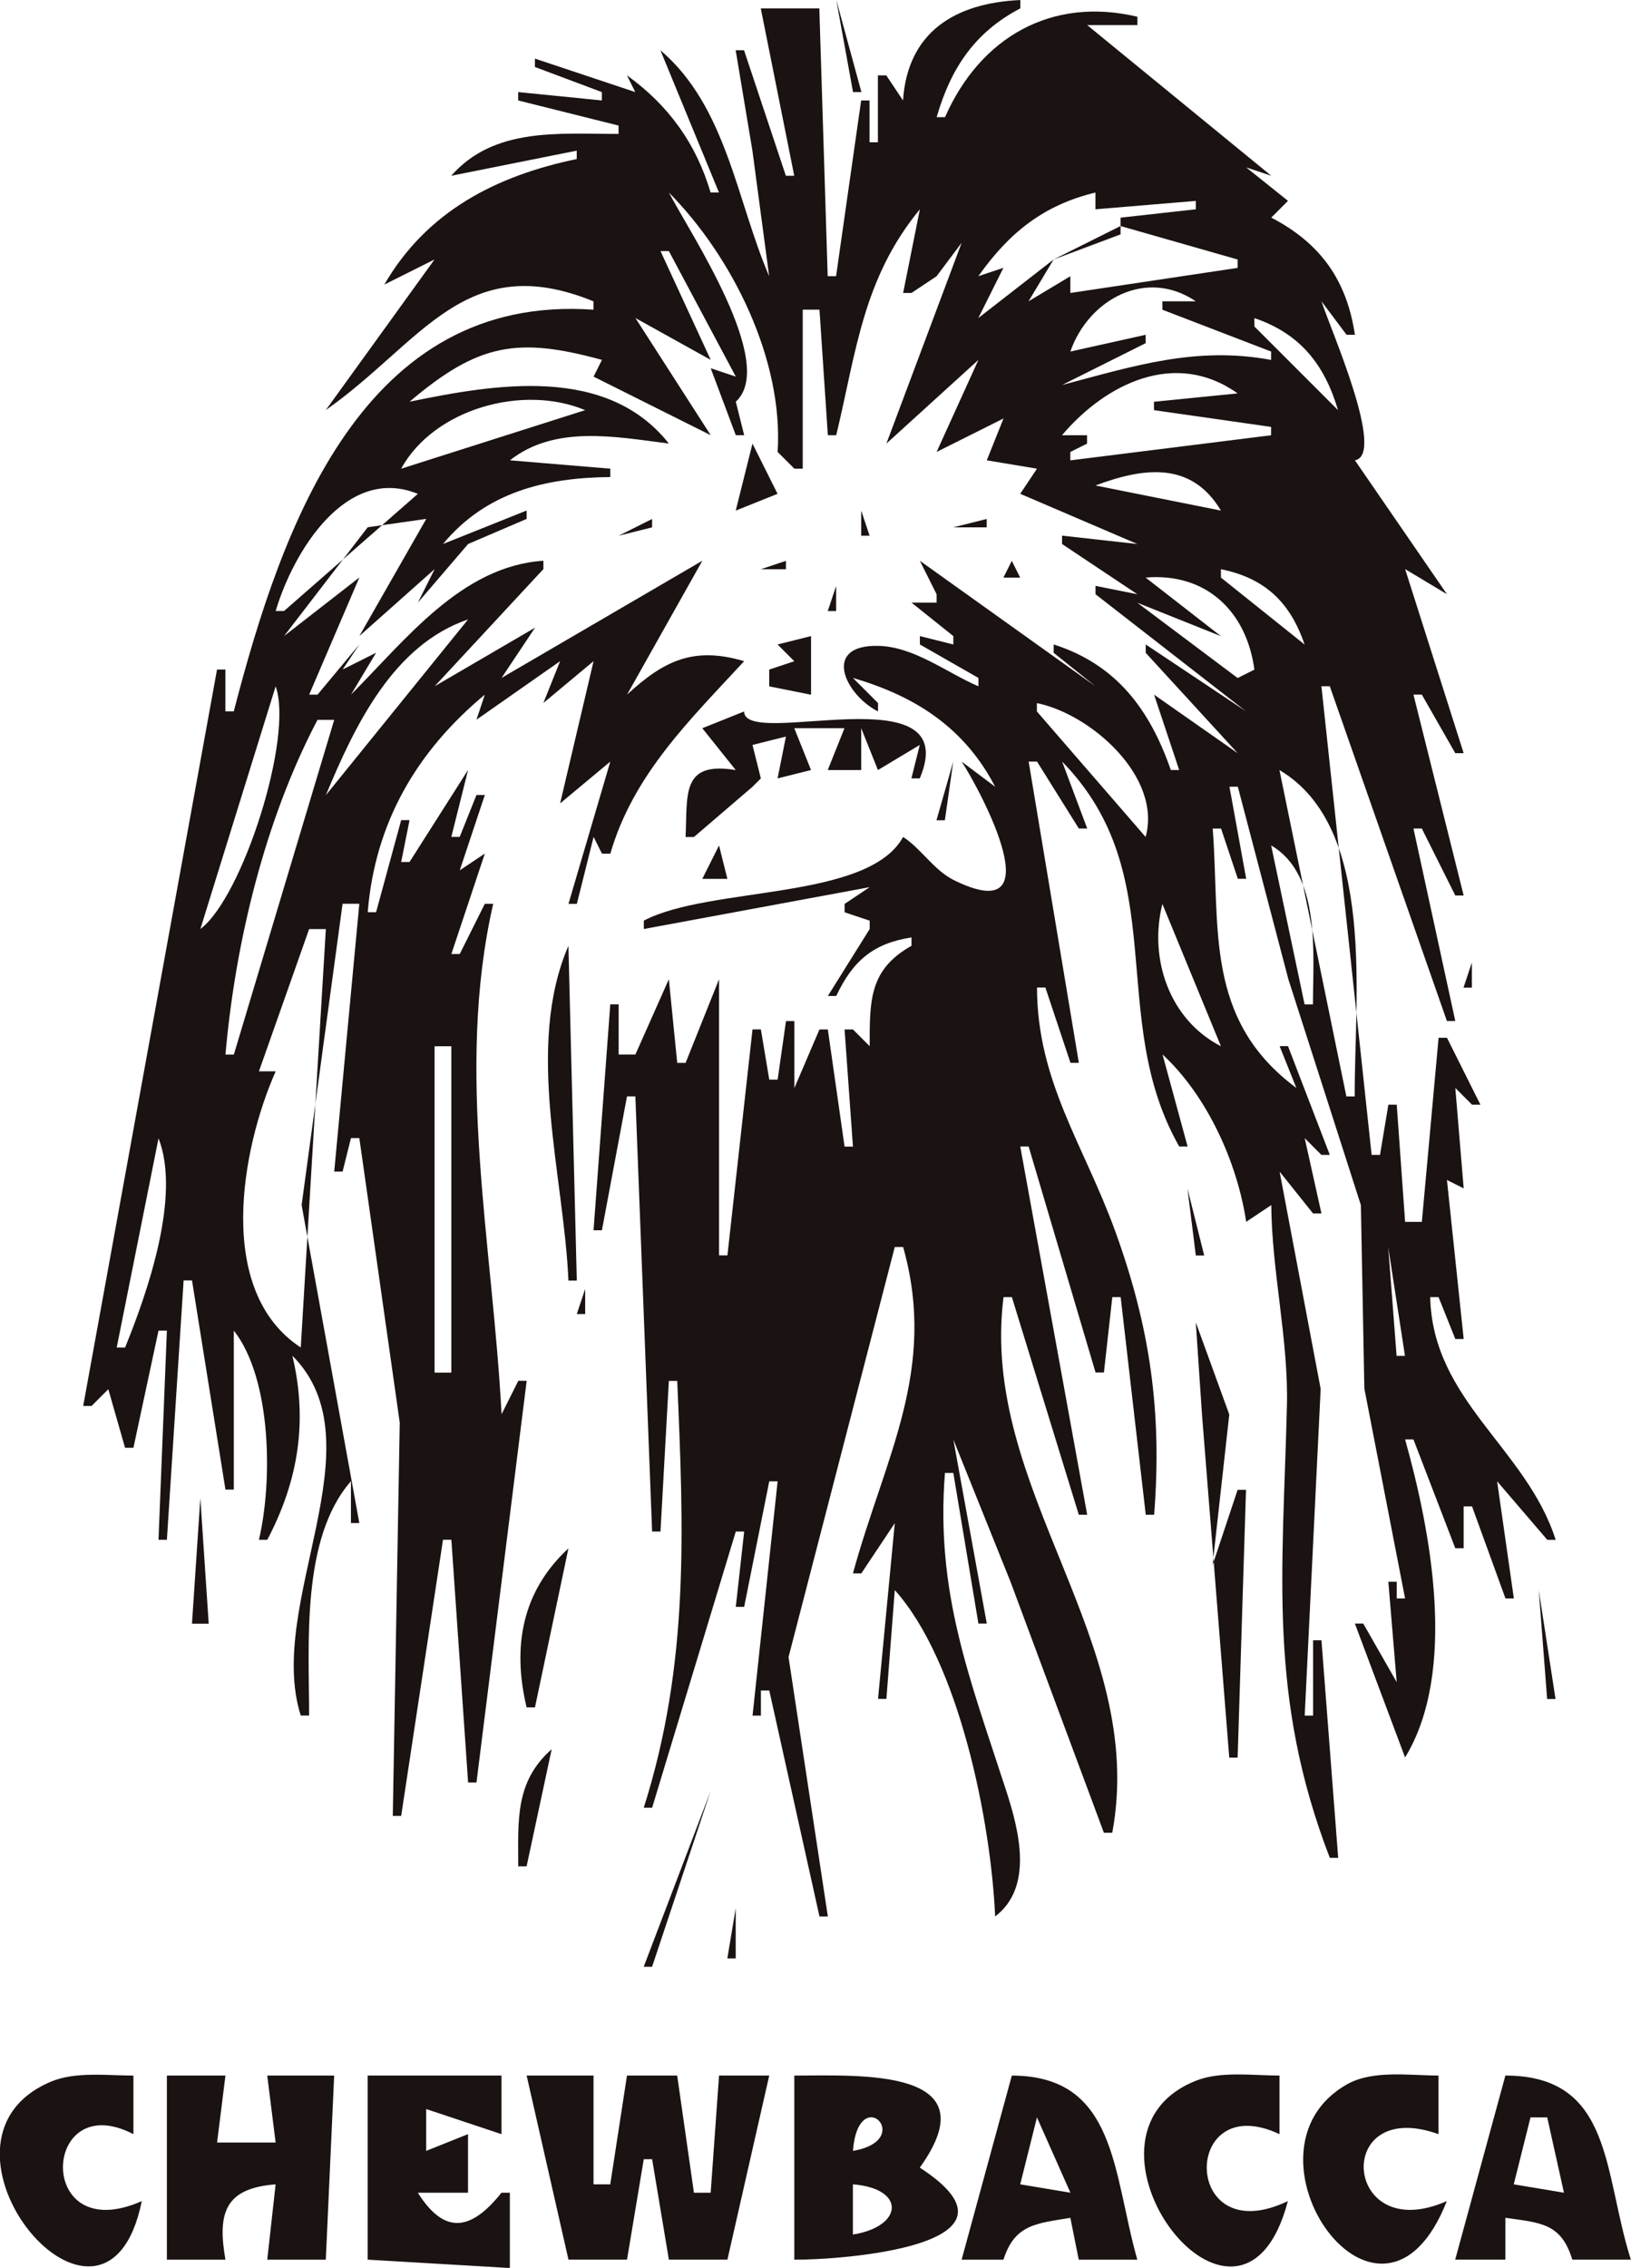 <?xml version="1.0" encoding="UTF-8" standalone="no"?>
<!-- Created with Inkscape (http://www.inkscape.org/) -->

<svg
   width="68.783mm"
   height="95.603mm"
   viewBox="0 0 68.783 95.603"
   version="1.1"
   id="svg1292"
   inkscape:version="1.2 (dc2aedaf03, 2022-05-15)"
   sodipodi:docname="chewie.svg"
   xmlns:inkscape="http://www.inkscape.org/namespaces/inkscape"
   xmlns:sodipodi="http://sodipodi.sourceforge.net/DTD/sodipodi-0.dtd"
   xmlns="http://www.w3.org/2000/svg"
   xmlns:svg="http://www.w3.org/2000/svg">
  <sodipodi:namedview
     id="namedview1294"
     pagecolor="#505050"
     bordercolor="#ffffff"
     borderopacity="1"
     inkscape:showpageshadow="0"
     inkscape:pageopacity="0"
     inkscape:pagecheckerboard="1"
     inkscape:deskcolor="#505050"
     inkscape:document-units="mm"
     showgrid="false"
     inkscape:zoom="0.2102413"
     inkscape:cx="1386.5021"
     inkscape:cy="166.47538"
     inkscape:window-width="1800"
     inkscape:window-height="1144"
     inkscape:window-x="0"
     inkscape:window-y="28"
     inkscape:window-maximized="1"
     inkscape:current-layer="layer1" />
  <defs
     id="defs1289" />
  <g
     inkscape:label="Layer 1"
     inkscape:groupmode="layer"
     id="layer1"
     transform="translate(394.315,-104.474)">
    <path
       d="m -359.046,104.474 1.058,3.881 h -0.353 l -0.706,-3.881 m 2.352,0.235 -0.118,0.235 0.118,-0.235 m 5.409,-0.235 v 0.353 c -1.924,1.007 -2.932,2.524 -3.528,4.586 h 0.353 c 1.483,-3.371 4.497,-5.092 8.114,-4.233 v 0.353 h -2.117 l 7.761,6.35 -1.058,-0.353 1.764,1.411 -0.706,0.706 c 2.076,1.08 3.181,2.632 3.528,4.939 h -0.353 l -1.058,-1.411 c 0.373,1.156 2.727,6.471 1.411,6.703 l 3.881,5.644 -1.764,-1.058 2.469,7.761 h -0.353 l -1.411,-2.469 h -0.353 l 2.117,8.467 h -0.353 l -1.411,-2.822 h -0.353 l 1.764,8.114 h -0.353 l -4.939,-14.111 h -0.353 l 2.117,19.756 h 0.353 l 0.353,-2.117 h 0.353 l 0.353,4.939 h 0.706 l 0.706,-7.761 h 0.353 l 1.411,2.822 h -0.353 l -0.706,-0.706 0.353,4.233 -0.706,-0.353 0.706,6.703 h -0.353 l -0.706,-1.764 h -0.353 c 0.103,4.371 4.054,6.356 5.292,10.231 h -0.353 l -2.117,-2.469 0.706,4.939 h -0.353 l -1.411,-3.881 h -0.353 v 1.764 h -0.353 l -1.764,-4.586 h -0.353 c 1.082,3.852 2.217,9.775 0,13.406 l -2.117,-5.644 h 0.353 l 1.411,2.469 -0.353,-4.233 h 0.353 v 0.706 h 0.353 l -1.718,-8.851 -0.146,-7.73 -3.059,-9.525 -2.131,-8.114 h -0.353 l 0.706,3.881 h -0.353 l -0.706,-2.117 h -0.353 c 0.318,4.2 -0.365,8.046 3.528,10.936 l -0.706,-1.764 h 0.353 l 1.764,4.586 h -0.353 l -0.706,-0.706 0.706,3.175 h -0.353 l -1.411,-1.764 1.731,9.158 -0.673,13.772 h 0.353 v -3.175 h 0.353 l 0.706,9.172 h -0.353 c -2.619,-6.788 -1.983,-12.016 -1.809,-19.05 0.07,-2.81 -0.637,-5.649 -0.66,-8.467 l -1.058,0.706 c -0.376,-2.512 -1.653,-5.324 -3.528,-7.056 l 1.058,3.881 h -0.353 c -3.104,-5.461 -0.244,-11.42 -4.939,-16.228 l 1.058,2.822 h -0.353 l -1.764,-2.822 h -0.353 l 2.117,12.7 h -0.353 l -1.058,-3.175 h -0.353 c 0.002,3.943 1.975,6.644 3.283,10.231 1.493,4.095 1.996,7.688 1.656,11.994 h -0.353 l -1.058,-9.172 h -0.353 l -0.353,3.175 h -0.353 l -2.822,-9.525 h -0.353 l 2.822,15.522 h -0.353 l -2.822,-9.172 h -0.353 c -1.024,8.113 6.094,14.456 4.586,22.578 h -0.353 l -3.939,-10.583 -2.411,-5.997 1.411,7.761 h -0.353 l -1.058,-6.35 h -0.353 c -0.4,5.064 1.047,8.662 2.586,13.406 0.549,1.693 1.147,4.062 -0.469,5.292 -0.174,-3.987 -1.517,-10.739 -4.233,-13.758 l -0.353,4.586 h -0.353 l 0.706,-7.408 -1.411,2.117 h -0.353 c 1.338,-4.892 3.575,-8.569 2.117,-13.758 h -0.353 l -4.48,17.286 1.658,10.936 h -0.353 l -2.117,-9.525 h -0.353 v 1.058 h -0.353 l 1.058,-9.878 h -0.353 l -1.058,5.292 h -0.353 l 0.353,-3.175 h -0.353 l -3.528,11.642 h -0.353 c 1.931,-6.078 1.68,-11.742 1.411,-17.992 h -0.353 l -0.353,6.35 h -0.353 l -0.706,-18.344 h -0.353 l -1.058,5.644 h -0.353 l 0.706,-9.525 h 0.353 v 2.117 h 0.706 l 1.411,-3.175 0.353,3.528 h 0.353 l 1.411,-3.528 v 11.642 h 0.353 l 1.058,-9.525 h 0.353 l 0.353,2.117 h 0.353 l 0.353,-2.469 h 0.353 v 2.822 l 1.058,-2.469 h 0.353 l 0.706,4.939 h 0.353 l -0.353,-4.939 h 0.353 l 0.706,0.706 c 10e-4,-1.908 -0.031,-3.226 1.764,-4.233 v -0.353 c -1.621,0.25 -2.48,0.998 -3.175,2.469 h -0.353 l 1.764,-2.822 v -0.353 l -1.058,-0.353 v -0.353 l 1.058,-0.706 -9.525,1.764 v -0.353 c 2.794,-1.466 9.451,-0.834 10.936,-3.528 0.798,0.525 1.288,1.404 2.163,1.832 4.224,2.065 1.122,-3.752 0.306,-5.007 l 1.411,1.058 c -1.292,-2.489 -3.364,-3.817 -5.997,-4.586 l 1.058,1.058 v 0.353 c -1.387,-0.7 -2.39,-2.812 0.007,-2.763 1.51,0.031 2.881,1.125 4.227,1.705 v -0.353 l -2.469,-1.411 v -0.353 l 1.411,0.353 v -0.353 l -1.764,-1.411 h 1.058 v -0.353 l -0.706,-1.411 7.408,5.292 -1.764,-1.411 v -0.353 c 2.638,0.842 4.056,2.745 4.939,5.292 h 0.353 l -1.058,-3.175 3.528,2.469 -3.881,-4.233 v -0.353 l 4.233,2.822 -6.35,-4.939 v -0.353 l 1.764,0.353 -3.175,-2.117 v -0.353 l 3.175,0.353 -4.939,-2.117 0.706,-1.058 -2.117,-0.353 0.706,-1.764 -2.822,1.411 1.764,-3.881 -3.881,3.528 3.175,-8.467 -1.058,1.411 -1.058,0.706 h -0.353 l 0.706,-3.528 c -2.408,2.93 -2.678,5.995 -3.528,9.525 h -0.353 l -0.353,-5.292 h -0.706 v 6.703 h -0.353 l -0.706,-0.706 c 0.252,-3.907 -1.93,-8.256 -4.586,-10.936 0.915,1.747 4.582,7.218 2.822,8.819 l 0.353,1.411 h -0.353 l -1.058,-2.822 1.058,0.353 -2.822,-5.292 h -0.353 l 2.117,4.586 -3.175,-1.764 3.175,4.939 -4.939,-2.469 0.353,-0.706 c -3.544,-0.967 -5.203,-0.71 -8.114,1.764 3.62,-0.747 8.311,-1.55 10.936,1.764 -2.242,-0.283 -4.796,-0.795 -6.703,0.706 l 4.233,0.353 v 0.353 c -2.741,0.023 -5.245,0.637 -7.056,2.822 l 3.528,-1.411 v 0.353 l -2.469,1.058 -2.117,2.469 0.706,-1.411 -3.175,2.822 2.822,-4.939 -2.469,0.353 -3.528,4.586 3.175,-2.469 -2.117,4.939 h 0.353 l 1.764,-2.117 -0.706,1.058 1.411,-0.706 -1.058,1.764 c 2.296,-2.296 4.651,-5.412 8.114,-5.644 v 0.353 l -4.586,4.939 4.233,-2.469 -1.411,2.117 8.467,-4.939 -3.175,5.644 c 1.577,-1.458 2.829,-2.033 4.939,-1.411 -2.282,2.471 -4.684,4.785 -5.644,8.114 h -0.353 l -0.353,-0.706 -0.706,2.822 h -0.353 l 1.764,-5.997 -2.117,1.764 1.411,-5.997 -2.117,1.764 0.706,-1.764 -3.528,2.469 0.353,-1.058 c -2.882,2.396 -4.631,5.404 -4.939,9.172 h 0.353 l 1.058,-3.881 h 0.353 l -0.353,1.764 h 0.353 l 2.469,-3.881 -0.706,2.822 h 0.353 l 0.706,-1.764 h 0.353 l -1.058,3.175 1.058,-0.706 -1.411,4.233 h 0.353 l 1.058,-2.117 h 0.353 c -1.611,7.044 -0.024,14.335 0.353,21.519 l 0.706,-1.411 h 0.353 l -2.117,16.933 h -0.353 l -0.706,-10.231 h -0.353 l -1.764,11.642 h -0.353 l 0.293,-16.581 -1.704,-11.994 h -0.353 l -0.353,1.411 h -0.353 l 1.058,-11.289 h -0.706 l -1.727,12.7 2.433,13.406 h -0.353 v -1.764 c -2.109,2.414 -1.764,6.85 -1.764,9.878 h -0.353 c -1.496,-4.718 3.358,-11.451 -0.353,-15.169 0.656,2.754 0.256,5.268 -1.058,7.761 h -0.353 c 0.581,-2.44 0.541,-6.786 -1.058,-8.819 v 6.703 h -0.353 l -1.411,-8.819 h -0.353 l -0.706,10.936 h -0.353 l 0.353,-8.819 h -0.353 l -1.058,4.939 h -0.353 l -0.706,-2.469 -0.706,0.706 h -0.353 l 5.644,-31.044 h 0.353 v 1.764 h 0.353 c 2.047,-7.893 5.476,-17.618 15.169,-16.933 v -0.353 c -5.411,-2.205 -7.215,1.716 -11.289,4.586 l 4.586,-6.35 -2.117,1.058 c 1.789,-3.086 4.716,-4.588 8.114,-5.292 v -0.353 l -5.292,1.058 c 1.804,-2.051 4.533,-1.764 7.056,-1.764 v -0.353 l -4.233,-1.058 v -0.353 l 3.528,0.353 v -0.353 l -2.822,-1.058 v -0.353 l 4.233,1.411 -0.353,-0.706 c 1.747,1.258 2.919,2.869 3.528,4.939 h 0.353 l -2.469,-5.997 c 2.79,2.376 3.209,6.326 4.586,9.525 l -0.706,-5.292 -0.706,-4.233 h 0.353 l 1.764,5.292 h 0.353 l -1.411,-7.056 h 2.469 l 0.353,11.289 h 0.353 l 1.058,-7.408 h 0.353 v 1.764 h 0.353 v -2.822 h 0.353 l 0.706,1.058 c 0.194,-2.892 2.202,-4.106 4.939,-4.233 m -11.994,1.411 -0.353,0.353 0.353,-0.353 m 6.35,0 -0.353,0.353 0.353,-0.353 m 3.881,10.231 1.058,-0.353 -1.058,2.117 3.175,-2.469 -1.058,1.764 1.764,-1.058 v 0.706 l 7.056,-1.058 v -0.353 l -4.939,-1.411 v -0.353 l 3.175,-0.353 v -0.353 l -4.233,0.353 v -0.706 c -2.191,0.527 -3.646,1.698 -4.939,3.528 m -2.469,-3.175 0.353,0.353 -0.353,-0.353 m 8.467,1.058 v 0.353 l -2.822,1.058 2.822,-1.411 m -6.703,0.353 0.353,0.353 -0.353,-0.353 m 2.117,1.058 -0.353,0.353 0.353,-0.353 m 2.822,0.353 -0.353,0.353 0.353,-0.353 m -0.353,3.528 3.175,-0.706 v 0.353 l -3.528,1.764 c 3.044,-0.806 5.66,-1.645 8.819,-1.058 v -0.353 l -4.586,-1.764 v -0.353 h 1.411 c -2.087,-1.418 -4.525,-0.085 -5.292,2.117 m 7.761,-1.411 v 0.353 l 3.528,3.528 c -0.573,-1.93 -1.597,-3.222 -3.528,-3.881 m -8.114,4.939 h 1.058 v 0.353 l -0.706,0.353 v 0.353 l 8.467,-1.058 v -0.353 l -4.939,-0.706 v -0.353 l 3.528,-0.353 c -2.598,-1.851 -5.533,-0.446 -7.408,1.764 m -27.869,1.411 7.761,-2.469 c -2.624,-1.101 -6.375,-0.057 -7.761,2.469 m 29.281,-1.764 -0.353,0.353 0.353,-0.353 m -14.464,0.706 1.058,2.117 -1.764,0.706 0.706,-2.822 m 14.464,1.764 5.292,1.058 c -1.247,-2.09 -3.259,-1.819 -5.292,-1.058 m -34.572,5.292 h 0.353 l 5.644,-4.939 c -3.037,-1.239 -5.263,2.462 -5.997,4.939 m 24.694,-4.233 0.353,1.058 h -0.353 v -1.058 m -8.819,0.353 v 0.353 l -1.411,0.353 1.411,-0.706 m 14.111,0 v 0.353 h -1.411 l 1.411,-0.353 m -9.525,0.353 -0.353,0.353 0.353,-0.353 m 25.047,0.353 2.117,2.469 -2.117,-2.469 m -28.575,0.353 -0.353,0.353 0.353,-0.353 m 7.761,0.353 -0.353,0.353 0.353,-0.353 m 5.292,0 -0.706,0.706 0.706,-0.706 m -8.467,0.353 v 0.353 h -1.058 l 1.058,-0.353 m 9.525,0 0.353,0.706 h -0.706 l 0.353,-0.706 m -16.228,0.353 -0.353,0.353 0.353,-0.353 m 3.881,0 -0.353,0.353 0.353,-0.353 m 17.992,0.353 3.175,2.469 -3.528,-1.411 4.233,3.175 0.706,-0.353 c -0.33,-2.47 -2.052,-4.098 -4.586,-3.881 m 3.175,-0.353 v 0.353 l 3.528,2.822 c -0.607,-1.782 -1.673,-2.8 -3.528,-3.175 m -16.228,0.706 v 1.058 h -0.353 l 0.353,-1.058 m -21.519,8.819 5.997,-7.408 c -3.168,1.077 -4.785,4.497 -5.997,7.408 m 20.461,-6.703 v 2.469 l -1.764,-0.353 v -0.706 l 1.058,-0.353 -0.706,-0.706 1.411,-0.353 m 17.639,0 0.353,1.058 -0.353,-1.058 m -40.217,2.117 -3.175,10.231 c 1.785,-1.341 3.937,-8.1 3.175,-10.231 m 6.35,0 0.353,0.353 -0.353,-0.353 m 25.753,0.706 v 0.353 l 4.586,5.292 c 0.698,-2.546 -2.327,-5.189 -4.586,-5.644 m -12.347,0.353 c 0,1.616 9.306,-1.686 7.408,2.822 h -0.353 l 0.353,-1.411 -1.764,1.058 -0.706,-1.764 v 1.764 h -1.411 l 0.706,-1.764 h -2.117 l 0.706,1.764 -1.411,0.353 0.353,-1.764 -1.411,0.353 0.353,1.411 -0.353,0.353 -2.469,2.117 h -0.353 c 0.087,-1.8 -0.194,-3.204 2.117,-2.822 l -1.411,-1.764 1.764,-0.706 m -17.992,0.353 c -2.21,4.201 -3.467,9.367 -3.881,14.111 h 0.353 l 4.233,-14.111 h -0.706 m 26.811,1.764 -0.353,2.469 h -0.353 l 0.706,-2.469 m 13.758,0.353 2.822,13.758 h 0.353 c -0.034,-4.048 0.952,-11.323 -3.175,-13.758 m -11.994,0.706 0.353,0.353 -0.353,-0.353 m -1.058,0.706 -0.353,0.353 0.353,-0.353 m -10.583,1.764 0.353,1.411 h -1.058 l 0.706,-1.411 m 23.283,0 1.411,6.703 h 0.353 c -3.5e-4,-2.167 0.339,-5.474 -1.764,-6.703 m -4.586,2.469 c -0.583,2.31 0.301,4.888 2.469,5.997 l -2.469,-5.997 m 2.822,0 -0.353,0.353 0.353,-0.353 m -27.987,0.941 -0.118,0.235 0.118,-0.235 m -10.819,0.117 -2.117,5.997 h 0.706 c -1.446,3.262 -2.562,9.268 1.058,11.642 l 1.058,-17.639 h -0.706 m 10.936,0.706 0.353,14.111 h -0.353 c -0.191,-4.447 -1.845,-9.834 0,-14.111 m 38.1,0.706 v 1.058 h -0.353 l 0.353,-1.058 m -43.744,3.528 v 13.758 h 0.706 v -13.758 h -0.706 m -11.642,3.881 -1.764,8.819 h 0.353 c 0.943,-2.315 2.362,-6.383 1.411,-8.819 m 43.392,2.117 0.706,2.822 h -0.353 l -0.353,-2.822 m 8.467,2.469 0.353,4.586 h 0.353 l -0.706,-4.586 m -33.867,1.764 v 1.058 h -0.353 l 0.353,-1.058 m 25.753,1.411 1.411,3.881 -0.706,6.35 1.058,-3.175 h 0.353 l -0.353,11.289 h -0.353 l -1.15,-14.464 -0.261,-3.881 m -41.981,7.408 0.353,5.292 h -0.706 l 0.353,-5.292 m 37.63,1.294 -0.118,0.235 0.118,-0.235 m 12.112,-0.235 -0.353,0.353 0.353,-0.353 m -34.219,1.058 -1.411,6.703 h -0.353 c -0.606,-2.546 -0.209,-4.875 1.764,-6.703 m 34.455,0.235 -0.118,0.235 0.118,-0.235 m 6.467,1.529 0.706,4.586 h -0.353 l -0.353,-4.586 m -23.048,1.999 -0.118,0.235 0.118,-0.235 m 0.353,1.058 -0.118,0.235 0.118,-0.235 m -18.933,3.645 -1.058,4.939 h -0.353 c 3.5e-4,-1.948 -0.142,-3.568 1.411,-4.939 m 6.703,1.764 -2.469,7.408 h -0.353 l 2.822,-7.408 m 1.058,4.939 v 2.117 h -0.353 l 0.353,-2.117 m -25.4,7.056 v 2.469 c -3.878,-2.013 -4.165,4.822 0.353,2.822 -1.532,7.523 -9.836,-2.486 -3.844,-5.03 1.042,-0.442 2.385,-0.262 3.491,-0.262 m 3.881,0 -0.353,2.822 h 2.469 l -0.353,-2.822 h 2.822 l -0.353,7.761 h -2.469 l 0.353,-3.175 c -2.14,0.163 -2.46,1.204 -2.117,3.175 h -2.469 v -7.761 h 2.469 m 11.642,0 v 2.469 l -3.175,-1.058 v 1.764 l 1.764,-0.706 v 2.469 h -2.117 c 1.132,1.798 2.253,1.602 3.528,0 h 0.353 v 3.175 l -5.997,-0.353 v -7.761 h 5.644 m 3.881,0 v 4.586 h 0.706 l 0.706,-4.586 h 2.117 l 0.706,4.939 h 0.706 l 0.353,-4.939 h 2.117 l -1.764,7.761 h -2.469 l -0.706,-4.233 h -0.353 l -0.706,4.233 h -2.469 l -1.764,-7.761 h 2.822 m 13.758,3.881 c 5.109,3.32 -3.425,3.896 -5.292,3.881 v -7.761 c 2.768,0 8.323,-0.337 5.292,3.881 m 9.172,3.881 h -2.469 l -0.353,-1.764 c -1.431,0.236 -2.349,0.271 -2.822,1.764 h -1.764 l 2.117,-7.761 c 4.421,0.004 4.254,4.104 5.292,7.761 m 5.997,-7.761 v 2.469 c -4.148,-1.952 -4.148,4.976 0.353,2.822 -2.009,7.626 -9.825,-2.734 -3.865,-5.079 1.046,-0.411 2.408,-0.213 3.512,-0.213 m 6.703,0 v 2.469 c -4.479,-1.607 -4.029,4.761 0.353,2.822 -2.803,7.119 -9.218,-2.117 -4.195,-4.929 1.084,-0.607 2.645,-0.363 3.842,-0.363 m 8.114,7.761 h -2.469 c -0.471,-1.548 -1.347,-1.553 -2.822,-1.764 v 1.764 h -2.117 l 2.117,-7.761 c 4.547,0.004 4.123,4.106 5.292,7.761 m -32.808,-4.586 c 2.681,-0.449 0.235,-2.945 0,0 m 7.761,-1.411 -0.706,2.822 2.117,0.353 -1.411,-3.175 m 20.814,0 -0.706,2.822 2.117,0.353 -0.706,-3.175 h -0.706 m -28.575,2.822 v 2.117 c 2.13,-0.34 2.242,-1.942 0,-2.117"
       style="fill:#1b1212;stroke:none;stroke-width:1"
       id="path577" />
  </g>
</svg>
